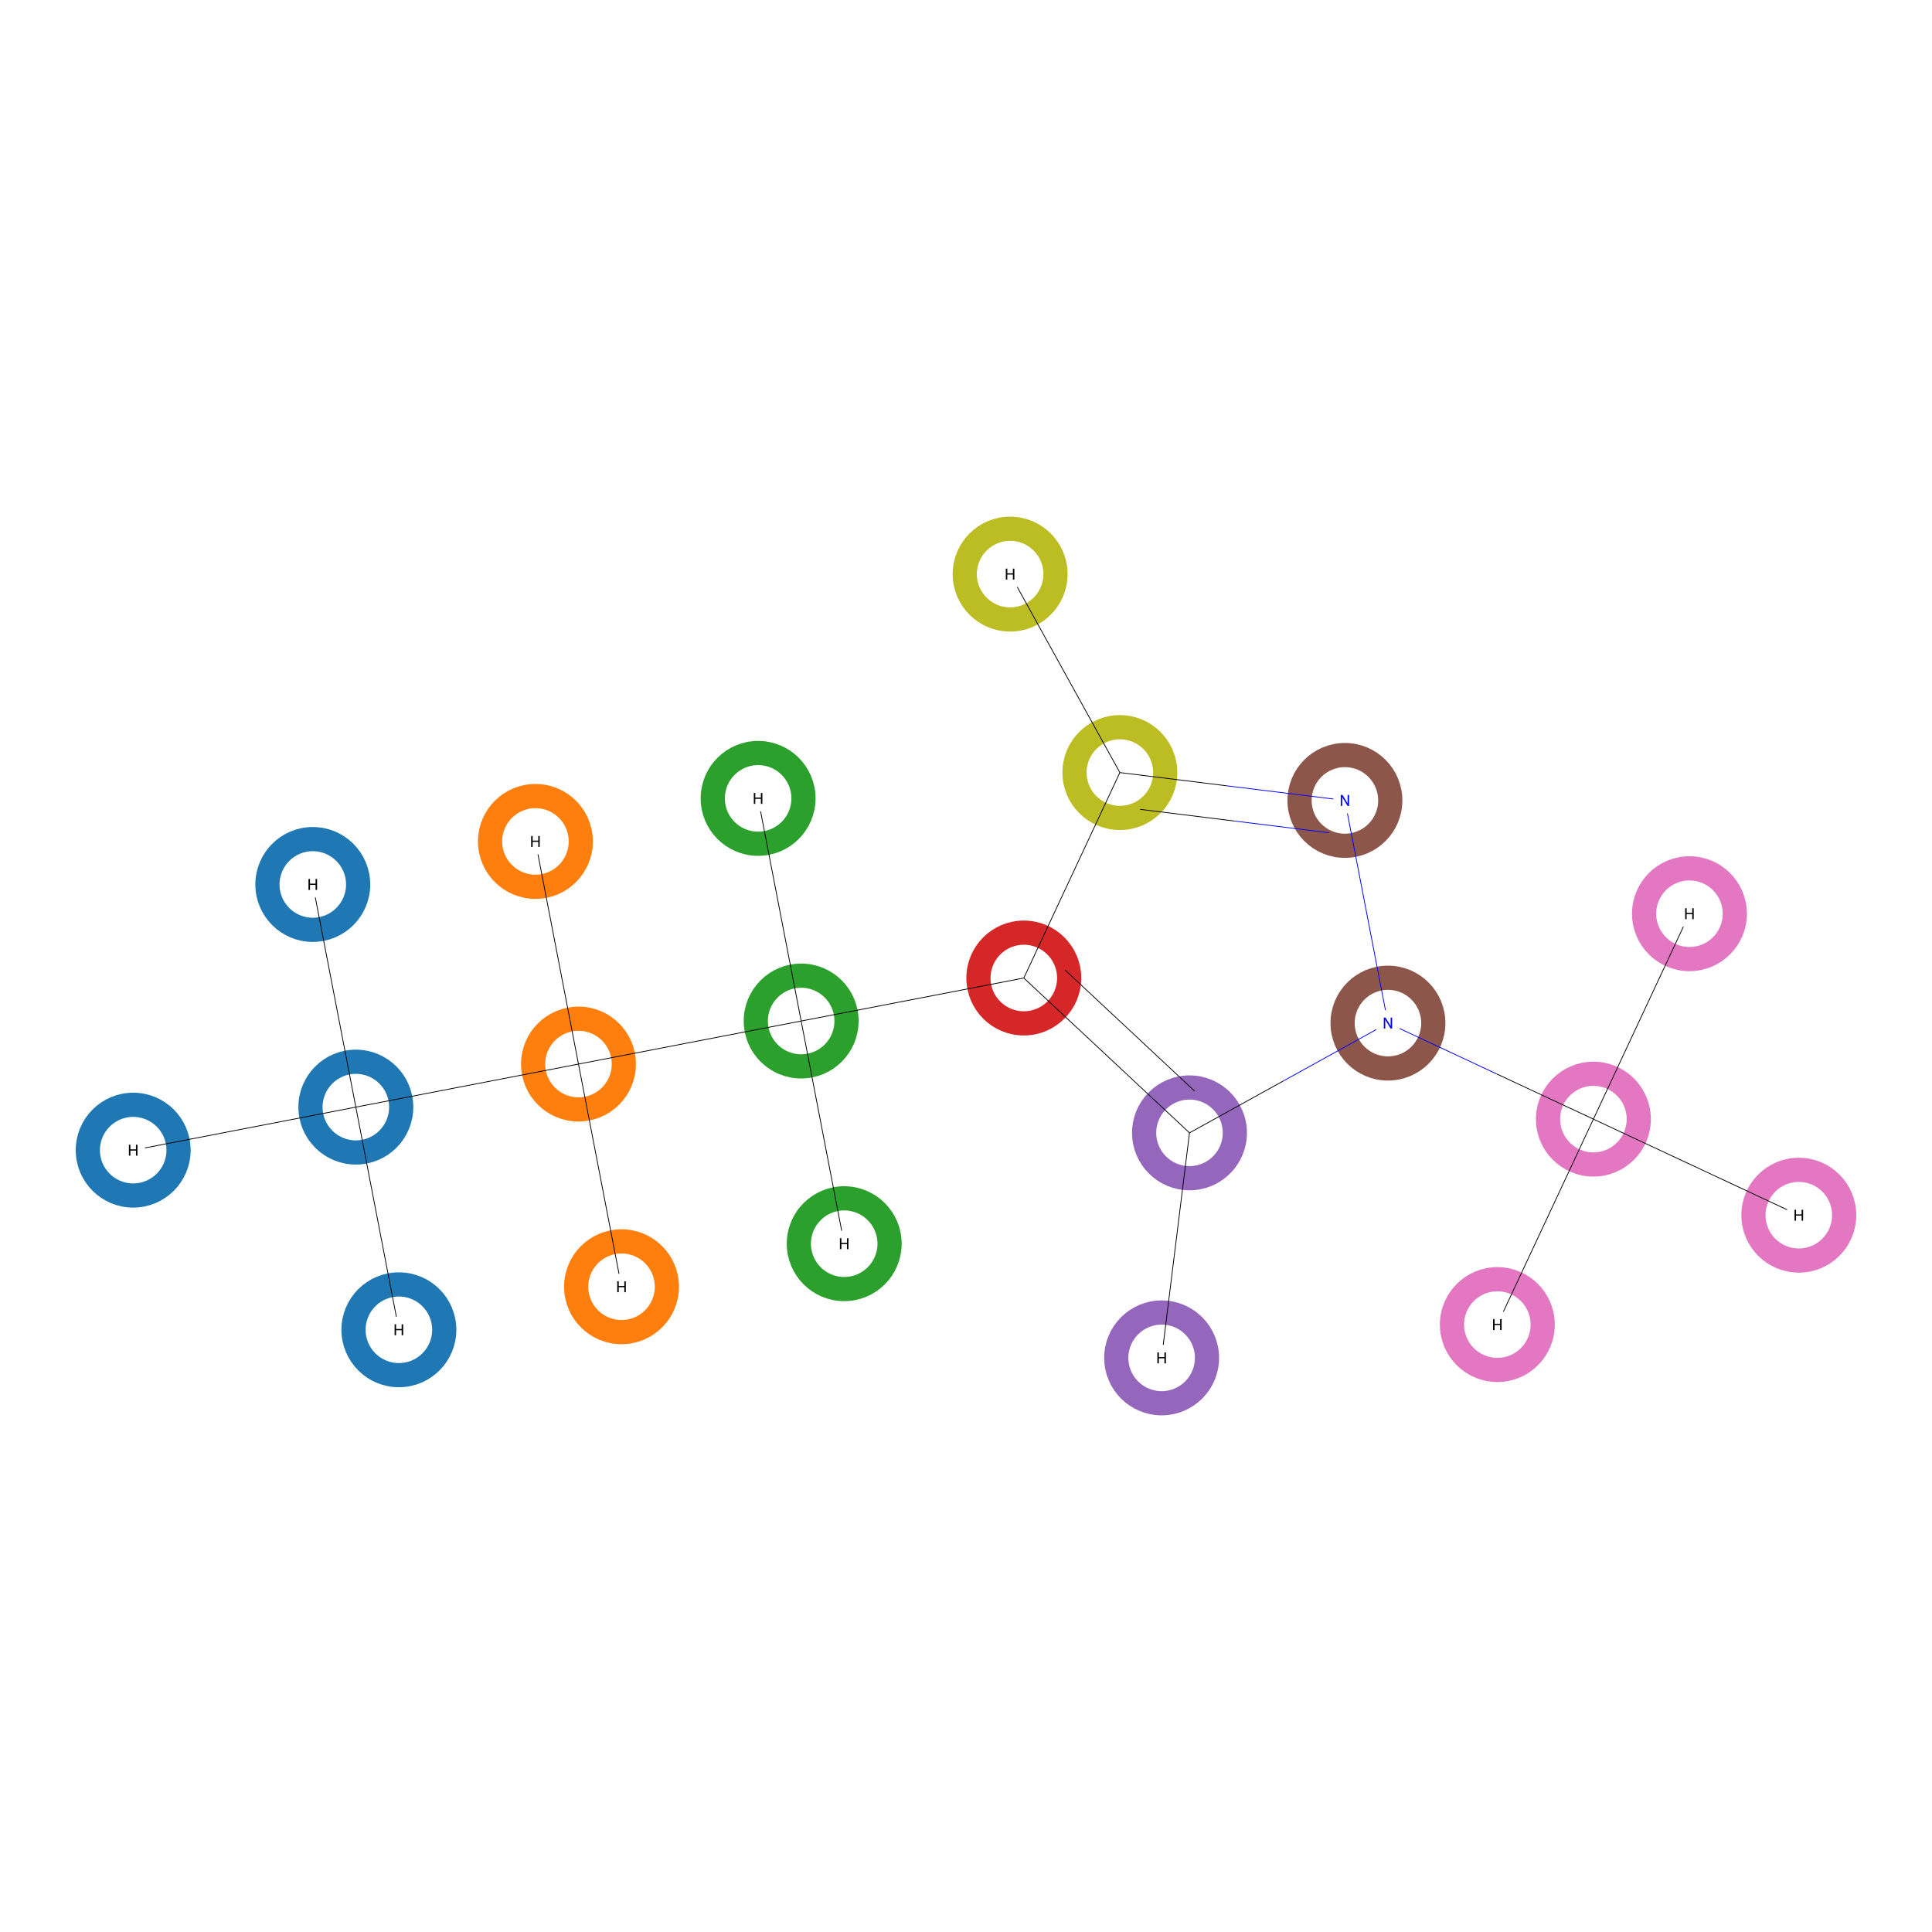 <?xml version='1.0' encoding='iso-8859-1'?>
<svg version='1.1' baseProfile='full'
              xmlns='http://www.w3.org/2000/svg'
                      xmlns:rdkit='http://www.rdkit.org/xml'
                      xmlns:xlink='http://www.w3.org/1999/xlink'
                  xml:space='preserve'
width='5000px' height='5000px' viewBox='0 0 5000 5000'>
<!-- END OF HEADER -->
<rect style='opacity:1.0;fill:#FFFFFF;stroke:none' width='5000.0' height='5000.0' x='0.0' y='0.0'> </rect>
<ellipse cx='920.9' cy='2865.2' rx='117.4' ry='117.4' class='atom-0'  style='fill:none;stroke:#1F77B4;stroke-width:62.6px;stroke-linecap:butt;stroke-linejoin:miter;stroke-opacity:1' />
<ellipse cx='1497.1' cy='2753.8' rx='117.4' ry='117.4' class='atom-1'  style='fill:none;stroke:#FF7F0E;stroke-width:62.6px;stroke-linecap:butt;stroke-linejoin:miter;stroke-opacity:1' />
<ellipse cx='2073.4' cy='2642.4' rx='117.4' ry='117.4' class='atom-2'  style='fill:none;stroke:#2CA02C;stroke-width:62.6px;stroke-linecap:butt;stroke-linejoin:miter;stroke-opacity:1' />
<ellipse cx='2649.6' cy='2531.1' rx='117.4' ry='117.4' class='atom-3'  style='fill:none;stroke:#D62728;stroke-width:62.6px;stroke-linecap:butt;stroke-linejoin:miter;stroke-opacity:1' />
<ellipse cx='3078.4' cy='2931.8' rx='117.4' ry='117.4' class='atom-4'  style='fill:none;stroke:#9467BD;stroke-width:62.6px;stroke-linecap:butt;stroke-linejoin:miter;stroke-opacity:1' />
<ellipse cx='3592.0' cy='2647.8' rx='117.4' ry='117.4' class='atom-5'  style='fill:none;stroke:#8C564B;stroke-width:62.6px;stroke-linecap:butt;stroke-linejoin:miter;stroke-opacity:1' />
<ellipse cx='4123.7' cy='2896.3' rx='117.4' ry='117.4' class='atom-6'  style='fill:none;stroke:#E377C2;stroke-width:62.6px;stroke-linecap:butt;stroke-linejoin:miter;stroke-opacity:1' />
<ellipse cx='3480.6' cy='2071.5' rx='117.4' ry='117.4' class='atom-7'  style='fill:none;stroke:#8C564B;stroke-width:62.6px;stroke-linecap:butt;stroke-linejoin:miter;stroke-opacity:1' />
<ellipse cx='2898.2' cy='1999.4' rx='117.4' ry='117.4' class='atom-8'  style='fill:none;stroke:#BCBD22;stroke-width:62.6px;stroke-linecap:butt;stroke-linejoin:miter;stroke-opacity:1' />
<ellipse cx='809.5' cy='2289.0' rx='117.4' ry='117.4' class='atom-9'  style='fill:none;stroke:#1F77B4;stroke-width:62.6px;stroke-linecap:butt;stroke-linejoin:miter;stroke-opacity:1' />
<ellipse cx='1032.3' cy='3441.5' rx='117.4' ry='117.4' class='atom-10'  style='fill:none;stroke:#1F77B4;stroke-width:62.6px;stroke-linecap:butt;stroke-linejoin:miter;stroke-opacity:1' />
<ellipse cx='344.7' cy='2976.6' rx='117.4' ry='117.4' class='atom-11'  style='fill:none;stroke:#1F77B4;stroke-width:62.6px;stroke-linecap:butt;stroke-linejoin:miter;stroke-opacity:1' />
<ellipse cx='1608.5' cy='3330.1' rx='117.4' ry='117.4' class='atom-12'  style='fill:none;stroke:#FF7F0E;stroke-width:62.6px;stroke-linecap:butt;stroke-linejoin:miter;stroke-opacity:1' />
<ellipse cx='1385.7' cy='2177.6' rx='117.4' ry='117.4' class='atom-13'  style='fill:none;stroke:#FF7F0E;stroke-width:62.6px;stroke-linecap:butt;stroke-linejoin:miter;stroke-opacity:1' />
<ellipse cx='1962.0' cy='2066.2' rx='117.4' ry='117.4' class='atom-14'  style='fill:none;stroke:#2CA02C;stroke-width:62.6px;stroke-linecap:butt;stroke-linejoin:miter;stroke-opacity:1' />
<ellipse cx='2184.8' cy='3218.7' rx='117.4' ry='117.4' class='atom-15'  style='fill:none;stroke:#2CA02C;stroke-width:62.6px;stroke-linecap:butt;stroke-linejoin:miter;stroke-opacity:1' />
<ellipse cx='3006.3' cy='3514.2' rx='117.4' ry='117.4' class='atom-16'  style='fill:none;stroke:#9467BD;stroke-width:62.6px;stroke-linecap:butt;stroke-linejoin:miter;stroke-opacity:1' />
<ellipse cx='4372.3' cy='2364.7' rx='117.4' ry='117.4' class='atom-17'  style='fill:none;stroke:#E377C2;stroke-width:62.6px;stroke-linecap:butt;stroke-linejoin:miter;stroke-opacity:1' />
<ellipse cx='3875.1' cy='3428.0' rx='117.4' ry='117.4' class='atom-18'  style='fill:none;stroke:#E377C2;stroke-width:62.6px;stroke-linecap:butt;stroke-linejoin:miter;stroke-opacity:1' />
<ellipse cx='4655.3' cy='3144.9' rx='117.4' ry='117.4' class='atom-19'  style='fill:none;stroke:#E377C2;stroke-width:62.6px;stroke-linecap:butt;stroke-linejoin:miter;stroke-opacity:1' />
<ellipse cx='2614.2' cy='1485.8' rx='117.4' ry='117.4' class='atom-20'  style='fill:none;stroke:#BCBD22;stroke-width:62.6px;stroke-linecap:butt;stroke-linejoin:miter;stroke-opacity:1' />
<path class='bond-0 atom-0 atom-1' d='M 920.9,2865.2 L 1497.1,2753.8' style='fill:none;fill-rule:evenodd;stroke:#000000;stroke-width:2.0px;stroke-linecap:butt;stroke-linejoin:miter;stroke-opacity:1' />
<path class='bond-1 atom-0 atom-9' d='M 920.9,2865.2 L 816.0,2322.5' style='fill:none;fill-rule:evenodd;stroke:#000000;stroke-width:2.0px;stroke-linecap:butt;stroke-linejoin:miter;stroke-opacity:1' />
<path class='bond-2 atom-0 atom-10' d='M 920.9,2865.2 L 1025.8,3407.9' style='fill:none;fill-rule:evenodd;stroke:#000000;stroke-width:2.0px;stroke-linecap:butt;stroke-linejoin:miter;stroke-opacity:1' />
<path class='bond-3 atom-0 atom-11' d='M 920.9,2865.2 L 375.1,2970.8' style='fill:none;fill-rule:evenodd;stroke:#000000;stroke-width:2.0px;stroke-linecap:butt;stroke-linejoin:miter;stroke-opacity:1' />
<path class='bond-4 atom-1 atom-2' d='M 1497.1,2753.8 L 2073.4,2642.4' style='fill:none;fill-rule:evenodd;stroke:#000000;stroke-width:2.0px;stroke-linecap:butt;stroke-linejoin:miter;stroke-opacity:1' />
<path class='bond-5 atom-1 atom-12' d='M 1497.1,2753.8 L 1602.0,3296.6' style='fill:none;fill-rule:evenodd;stroke:#000000;stroke-width:2.0px;stroke-linecap:butt;stroke-linejoin:miter;stroke-opacity:1' />
<path class='bond-6 atom-1 atom-13' d='M 1497.1,2753.8 L 1392.2,2211.1' style='fill:none;fill-rule:evenodd;stroke:#000000;stroke-width:2.0px;stroke-linecap:butt;stroke-linejoin:miter;stroke-opacity:1' />
<path class='bond-7 atom-2 atom-3' d='M 2073.4,2642.4 L 2649.6,2531.1' style='fill:none;fill-rule:evenodd;stroke:#000000;stroke-width:2.0px;stroke-linecap:butt;stroke-linejoin:miter;stroke-opacity:1' />
<path class='bond-8 atom-2 atom-14' d='M 2073.4,2642.4 L 1968.4,2099.7' style='fill:none;fill-rule:evenodd;stroke:#000000;stroke-width:2.0px;stroke-linecap:butt;stroke-linejoin:miter;stroke-opacity:1' />
<path class='bond-9 atom-2 atom-15' d='M 2073.4,2642.4 L 2178.3,3185.2' style='fill:none;fill-rule:evenodd;stroke:#000000;stroke-width:2.0px;stroke-linecap:butt;stroke-linejoin:miter;stroke-opacity:1' />
<path class='bond-10 atom-3 atom-4' d='M 2649.6,2531.1 L 3078.4,2931.8' style='fill:none;fill-rule:evenodd;stroke:#000000;stroke-width:2.0px;stroke-linecap:butt;stroke-linejoin:miter;stroke-opacity:1' />
<path class='bond-10 atom-3 atom-4' d='M 2756.4,2510.4 L 3091.8,2823.8' style='fill:none;fill-rule:evenodd;stroke:#000000;stroke-width:2.0px;stroke-linecap:butt;stroke-linejoin:miter;stroke-opacity:1' />
<path class='bond-11 atom-3 atom-8' d='M 2649.6,2531.1 L 2898.2,1999.4' style='fill:none;fill-rule:evenodd;stroke:#000000;stroke-width:2.0px;stroke-linecap:butt;stroke-linejoin:miter;stroke-opacity:1' />
<path class='bond-12 atom-4 atom-5' d='M 3078.4,2931.8 L 3320.2,2798.1' style='fill:none;fill-rule:evenodd;stroke:#000000;stroke-width:2.0px;stroke-linecap:butt;stroke-linejoin:miter;stroke-opacity:1' />
<path class='bond-12 atom-4 atom-5' d='M 3320.2,2798.1 L 3561.9,2664.4' style='fill:none;fill-rule:evenodd;stroke:#0000FF;stroke-width:2.0px;stroke-linecap:butt;stroke-linejoin:miter;stroke-opacity:1' />
<path class='bond-13 atom-4 atom-16' d='M 3078.4,2931.8 L 3010.4,3480.7' style='fill:none;fill-rule:evenodd;stroke:#000000;stroke-width:2.0px;stroke-linecap:butt;stroke-linejoin:miter;stroke-opacity:1' />
<path class='bond-14 atom-5 atom-6' d='M 3622.1,2661.8 L 3872.9,2779.1' style='fill:none;fill-rule:evenodd;stroke:#0000FF;stroke-width:2.0px;stroke-linecap:butt;stroke-linejoin:miter;stroke-opacity:1' />
<path class='bond-14 atom-5 atom-6' d='M 3872.9,2779.1 L 4123.7,2896.3' style='fill:none;fill-rule:evenodd;stroke:#000000;stroke-width:2.0px;stroke-linecap:butt;stroke-linejoin:miter;stroke-opacity:1' />
<path class='bond-15 atom-5 atom-7' d='M 3585.5,2614.2 L 3487.1,2105.0' style='fill:none;fill-rule:evenodd;stroke:#0000FF;stroke-width:2.0px;stroke-linecap:butt;stroke-linejoin:miter;stroke-opacity:1' />
<path class='bond-16 atom-6 atom-17' d='M 4123.7,2896.3 L 4356.6,2398.2' style='fill:none;fill-rule:evenodd;stroke:#000000;stroke-width:2.0px;stroke-linecap:butt;stroke-linejoin:miter;stroke-opacity:1' />
<path class='bond-17 atom-6 atom-18' d='M 4123.7,2896.3 L 3890.8,3394.5' style='fill:none;fill-rule:evenodd;stroke:#000000;stroke-width:2.0px;stroke-linecap:butt;stroke-linejoin:miter;stroke-opacity:1' />
<path class='bond-18 atom-6 atom-19' d='M 4123.7,2896.3 L 4624.9,3130.7' style='fill:none;fill-rule:evenodd;stroke:#000000;stroke-width:2.0px;stroke-linecap:butt;stroke-linejoin:miter;stroke-opacity:1' />
<path class='bond-19 atom-7 atom-8' d='M 3450.5,2067.8 L 3174.3,2033.6' style='fill:none;fill-rule:evenodd;stroke:#0000FF;stroke-width:2.0px;stroke-linecap:butt;stroke-linejoin:miter;stroke-opacity:1' />
<path class='bond-19 atom-7 atom-8' d='M 3174.3,2033.6 L 2898.2,1999.4' style='fill:none;fill-rule:evenodd;stroke:#000000;stroke-width:2.0px;stroke-linecap:butt;stroke-linejoin:miter;stroke-opacity:1' />
<path class='bond-19 atom-7 atom-8' d='M 3439.7,2155.2 L 3195.3,2124.9' style='fill:none;fill-rule:evenodd;stroke:#0000FF;stroke-width:2.0px;stroke-linecap:butt;stroke-linejoin:miter;stroke-opacity:1' />
<path class='bond-19 atom-7 atom-8' d='M 3195.3,2124.9 L 2950.8,2094.6' style='fill:none;fill-rule:evenodd;stroke:#000000;stroke-width:2.0px;stroke-linecap:butt;stroke-linejoin:miter;stroke-opacity:1' />
<path class='bond-20 atom-8 atom-20' d='M 2898.2,1999.4 L 2632.7,1519.3' style='fill:none;fill-rule:evenodd;stroke:#000000;stroke-width:2.0px;stroke-linecap:butt;stroke-linejoin:miter;stroke-opacity:1' />
<path class='atom-5' d='M 3585.8 2633.6
L 3595.0 2648.6
Q 3596.0 2650.1, 3597.4 2652.8
Q 3598.9 2655.4, 3599.0 2655.6
L 3599.0 2633.6
L 3602.8 2633.6
L 3602.8 2661.9
L 3598.9 2661.9
L 3588.9 2645.5
Q 3587.8 2643.6, 3586.5 2641.4
Q 3585.3 2639.2, 3585.0 2638.5
L 3585.0 2661.9
L 3581.3 2661.9
L 3581.3 2633.6
L 3585.8 2633.6
' fill='#0000FF'/>
<path class='atom-7' d='M 3474.4 2057.4
L 3483.6 2072.4
Q 3484.6 2073.8, 3486.0 2076.5
Q 3487.5 2079.2, 3487.6 2079.4
L 3487.6 2057.4
L 3491.4 2057.4
L 3491.4 2085.7
L 3487.5 2085.7
L 3477.5 2069.3
Q 3476.4 2067.4, 3475.1 2065.2
Q 3473.9 2063.0, 3473.6 2062.3
L 3473.6 2085.7
L 3469.9 2085.7
L 3469.9 2057.4
L 3474.4 2057.4
' fill='#0000FF'/>
<path class='atom-9' d='M 798.4 2274.8
L 802.3 2274.8
L 802.3 2286.9
L 816.7 2286.9
L 816.7 2274.8
L 820.6 2274.8
L 820.6 2303.2
L 816.7 2303.2
L 816.7 2290.1
L 802.3 2290.1
L 802.3 2303.2
L 798.4 2303.2
L 798.4 2274.8
' fill='#000000'/>
<path class='atom-10' d='M 1021.2 3427.3
L 1025.0 3427.3
L 1025.0 3439.4
L 1039.5 3439.4
L 1039.5 3427.3
L 1043.4 3427.3
L 1043.4 3455.6
L 1039.5 3455.6
L 1039.5 3442.6
L 1025.0 3442.6
L 1025.0 3455.6
L 1021.2 3455.6
L 1021.2 3427.3
' fill='#000000'/>
<path class='atom-11' d='M 333.6 2962.5
L 337.4 2962.5
L 337.4 2974.5
L 351.9 2974.5
L 351.9 2962.5
L 355.7 2962.5
L 355.7 2990.8
L 351.9 2990.8
L 351.9 2977.7
L 337.4 2977.7
L 337.4 2990.8
L 333.6 2990.8
L 333.6 2962.5
' fill='#000000'/>
<path class='atom-12' d='M 1597.4 3315.9
L 1601.3 3315.9
L 1601.3 3328.0
L 1615.8 3328.0
L 1615.8 3315.9
L 1619.6 3315.9
L 1619.6 3344.2
L 1615.8 3344.2
L 1615.8 3331.2
L 1601.3 3331.2
L 1601.3 3344.2
L 1597.4 3344.2
L 1597.4 3315.9
' fill='#000000'/>
<path class='atom-13' d='M 1374.6 2163.5
L 1378.5 2163.5
L 1378.5 2175.5
L 1393.0 2175.5
L 1393.0 2163.5
L 1396.8 2163.5
L 1396.8 2191.8
L 1393.0 2191.8
L 1393.0 2178.7
L 1378.5 2178.7
L 1378.5 2191.8
L 1374.6 2191.8
L 1374.6 2163.5
' fill='#000000'/>
<path class='atom-14' d='M 1950.9 2052.1
L 1954.7 2052.1
L 1954.7 2064.1
L 1969.2 2064.1
L 1969.2 2052.1
L 1973.0 2052.1
L 1973.0 2080.4
L 1969.2 2080.4
L 1969.2 2067.3
L 1954.7 2067.3
L 1954.7 2080.4
L 1950.9 2080.4
L 1950.9 2052.1
' fill='#000000'/>
<path class='atom-15' d='M 2173.7 3204.5
L 2177.5 3204.5
L 2177.5 3216.6
L 2192.0 3216.6
L 2192.0 3204.5
L 2195.8 3204.5
L 2195.8 3232.8
L 2192.0 3232.8
L 2192.0 3219.8
L 2177.5 3219.8
L 2177.5 3232.8
L 2173.7 3232.8
L 2173.7 3204.5
' fill='#000000'/>
<path class='atom-16' d='M 2995.2 3500.1
L 2999.1 3500.1
L 2999.1 3512.1
L 3013.5 3512.1
L 3013.5 3500.1
L 3017.4 3500.1
L 3017.4 3528.4
L 3013.5 3528.4
L 3013.5 3515.3
L 2999.1 3515.3
L 2999.1 3528.4
L 2995.2 3528.4
L 2995.2 3500.1
' fill='#000000'/>
<path class='atom-17' d='M 4361.2 2350.5
L 4365.0 2350.5
L 4365.0 2362.6
L 4379.5 2362.6
L 4379.5 2350.5
L 4383.3 2350.5
L 4383.3 2378.8
L 4379.5 2378.8
L 4379.5 2365.8
L 4365.0 2365.8
L 4365.0 2378.8
L 4361.2 2378.8
L 4361.2 2350.5
' fill='#000000'/>
<path class='atom-18' d='M 3864.0 3413.8
L 3867.9 3413.8
L 3867.9 3425.9
L 3882.3 3425.9
L 3882.3 3413.8
L 3886.2 3413.8
L 3886.2 3442.2
L 3882.3 3442.2
L 3882.3 3429.1
L 3867.9 3429.1
L 3867.9 3442.2
L 3864.0 3442.2
L 3864.0 3413.8
' fill='#000000'/>
<path class='atom-19' d='M 4644.3 3130.8
L 4648.1 3130.8
L 4648.1 3142.8
L 4662.6 3142.8
L 4662.6 3130.8
L 4666.4 3130.8
L 4666.4 3159.1
L 4662.6 3159.1
L 4662.6 3146.0
L 4648.1 3146.0
L 4648.1 3159.1
L 4644.3 3159.1
L 4644.3 3130.8
' fill='#000000'/>
<path class='atom-20' d='M 2603.1 1471.6
L 2606.9 1471.6
L 2606.9 1483.7
L 2621.4 1483.7
L 2621.4 1471.6
L 2625.2 1471.6
L 2625.2 1499.9
L 2621.4 1499.9
L 2621.4 1486.9
L 2606.9 1486.9
L 2606.9 1499.9
L 2603.1 1499.9
L 2603.1 1471.6
' fill='#000000'/>
</svg>
